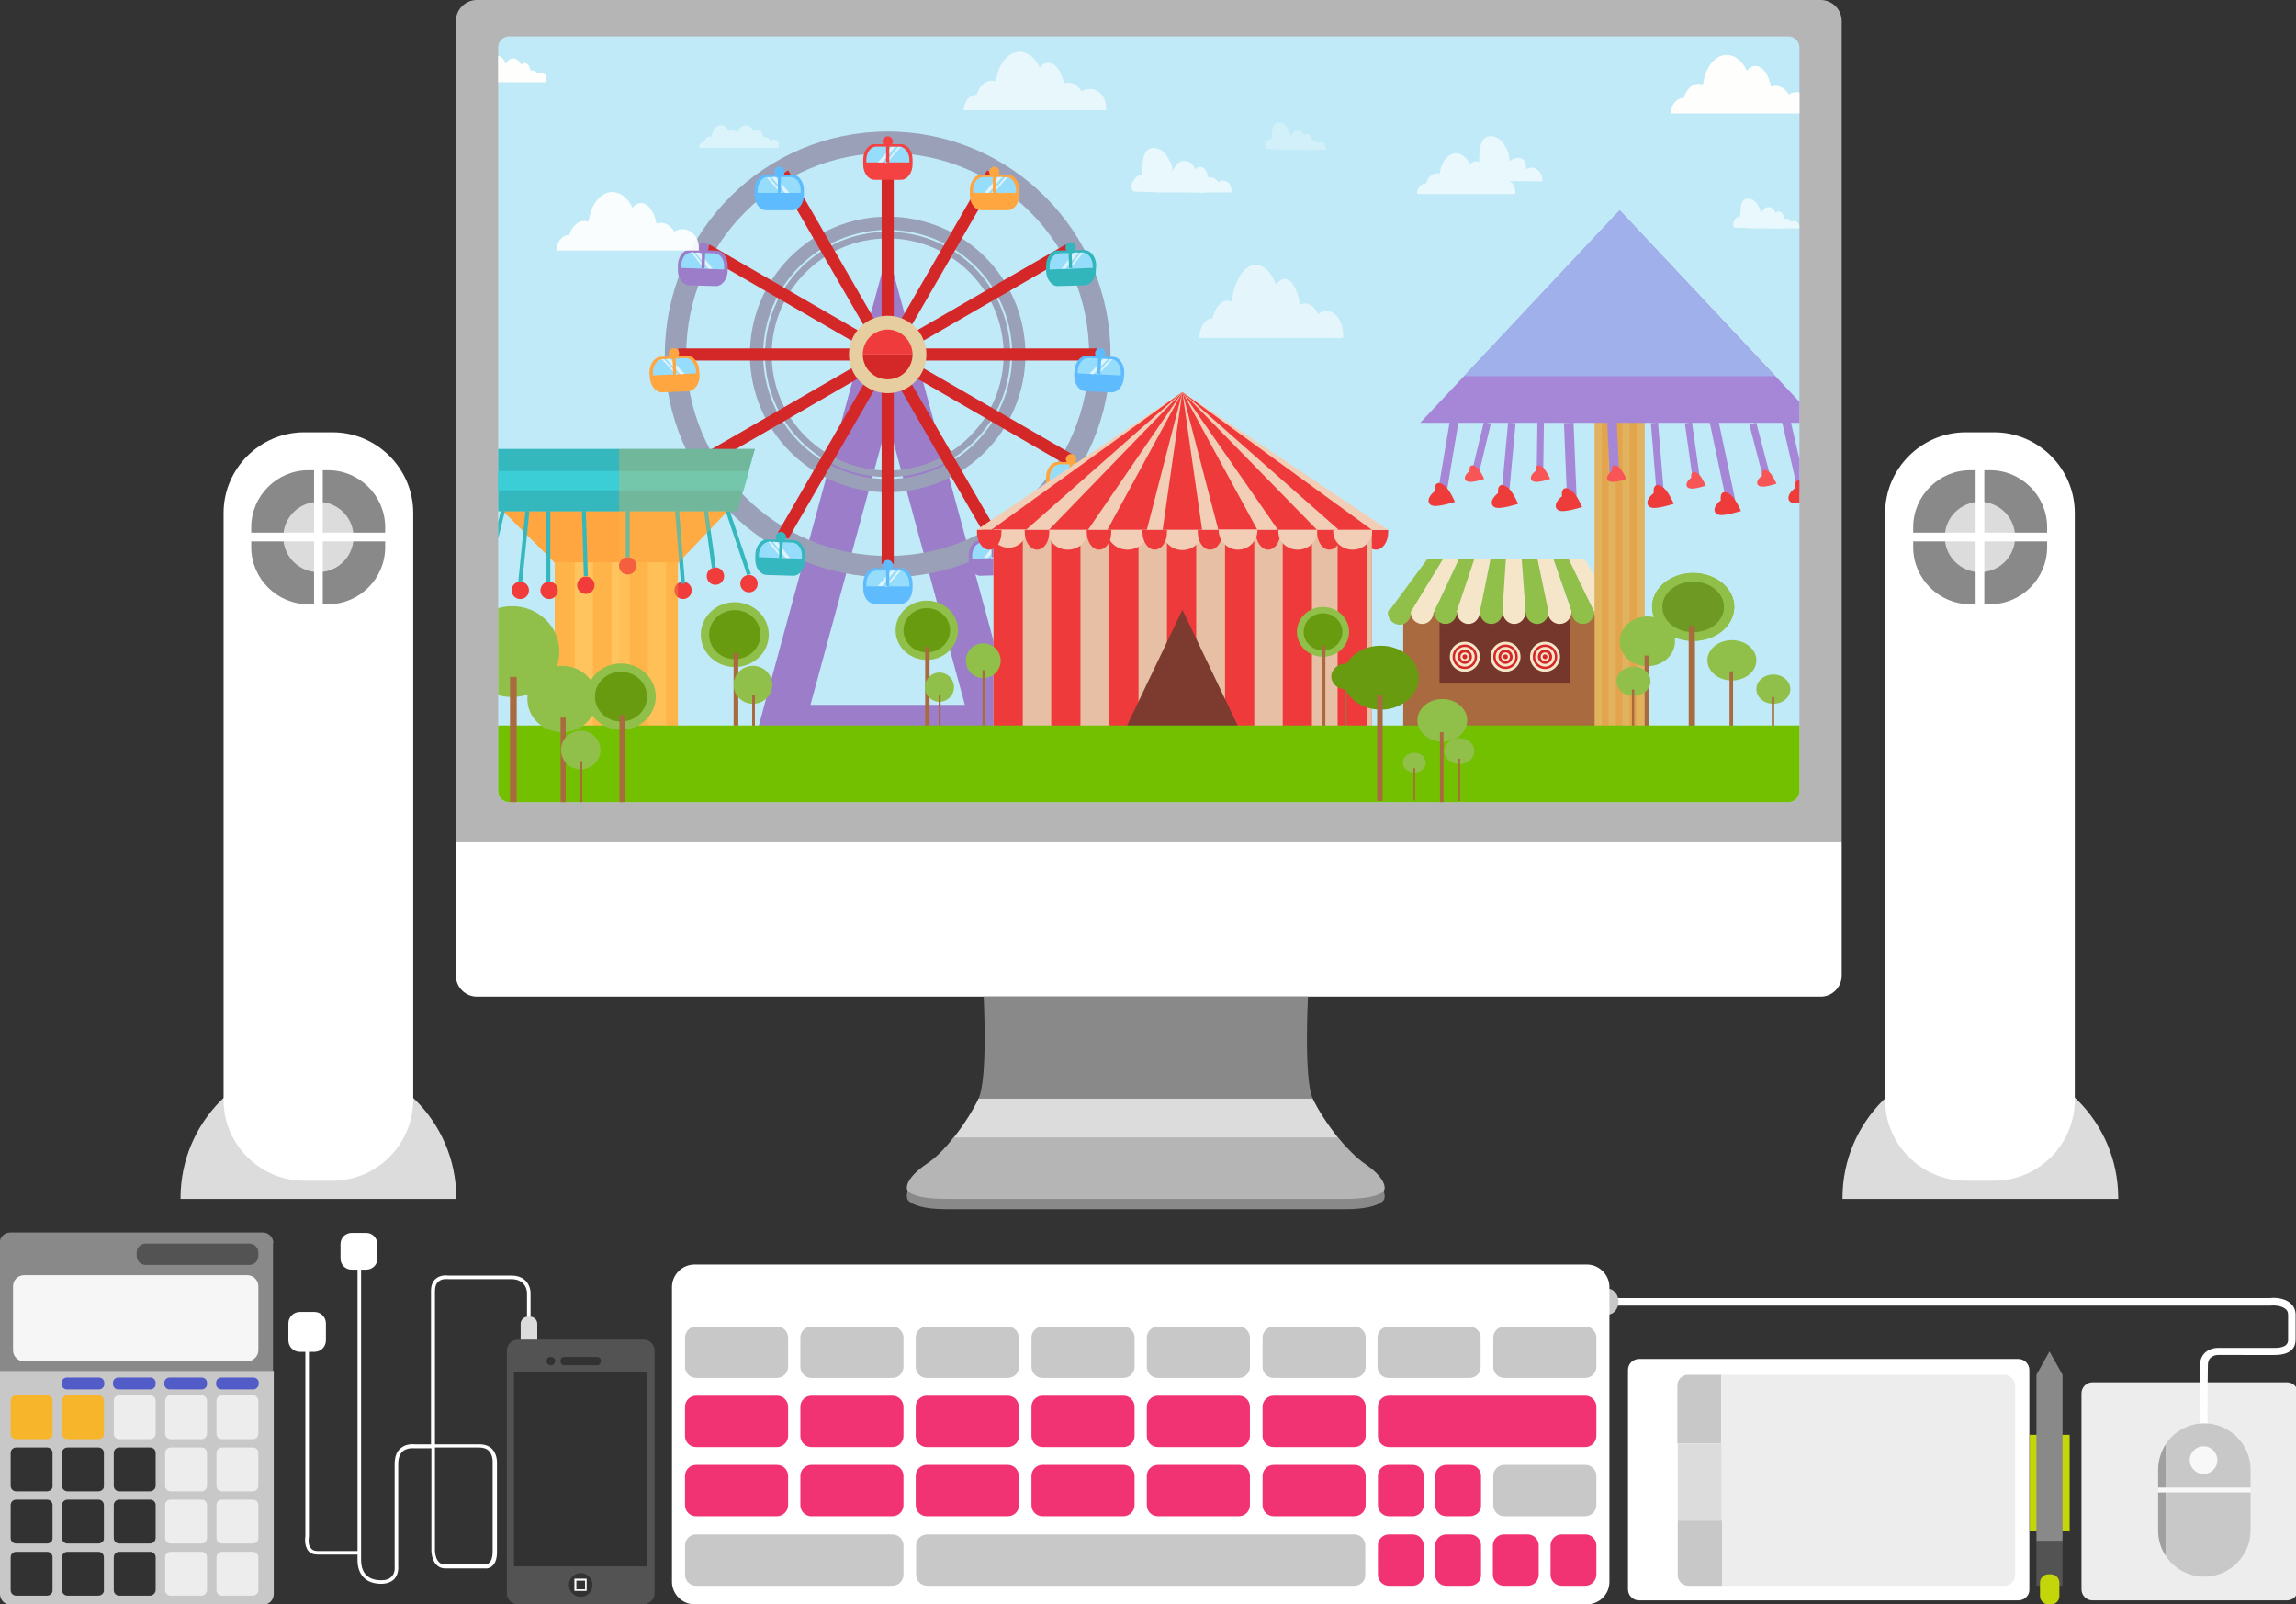 <?xml version="1.0" encoding="utf-8"?>
<!-- Generator: Adobe Illustrator 19.0.0, SVG Export Plug-In . SVG Version: 6.00 Build 0)  -->
<svg version="1.1" id="圖層_1" xmlns="http://www.w3.org/2000/svg" xmlns:xlink="http://www.w3.org/1999/xlink" x="0px" y="0px"
	 viewBox="94.6 6.7 581.2 406" enable-background="new 94.6 6.7 581.2 406" xml:space="preserve">
<rect x="94.6" y="6.7" width="581.2" height="406" fill="#333333" stroke="none"/>
<g>
	<path id="XMLID_129_" fill="#898989" d="M440.1,302.3c-2.2-1.8-4.6-4.6-6.8-7.8H336c-2.2,3.1-4.5,6-6.8,7.8c-5,4-5.6,7.1-4.7,8.2
		c0.9,1,3.7,2.2,9.5,2.2c4,0,29.5,0,44.8,0c6.8,0,11.7,0,11.7,0c15.3,0,40.8,0,44.8,0c5.8,0,8.6-1.2,9.5-2.2
		C445.6,309.5,445.1,306.3,440.1,302.3z"/>
	<g id="XMLID_70_">
		<g id="XMLID_71_">
			<path id="XMLID_74_" fill="#FFFFFF" d="M191.1,407.5c-3.8,0-6-2.2-6-6v-74.7h0.9v74.7c0,2.3,0.9,5.1,5.1,5.1c1.2,0,2.1-0.3,2.7-1
				c0.9-1,0.7-2.4,0.7-2.4l0-26c0-1.8,0.5-3.2,1.5-4c1.5-1.3,3.5-1,3.5-1l4.2,0v-38.8c0-1.4,0.4-2.4,1.2-3.1c1.3-1.1,3-0.8,3.1-0.8
				l16,0c4.9,0,4.9,4.3,4.9,4.3v8.6H228v-8.6c0-0.1-0.1-3.4-4-3.4H208c-0.1,0-1.5-0.2-2.4,0.6c-0.6,0.5-0.9,1.3-0.9,2.4v38.8l11.3,0
				c1.3,0,2.4,0.4,3.2,1.2c1.2,1.3,1.2,3.1,1.2,3.2v22.9c0,1.6-0.4,2.8-1.2,3.5c-0.9,0.8-1.9,0.6-1.9,0.6l-10,0
				c-2.8,0-3.5-3-3.5-4.5v-25.9h-4.3c-0.1,0-1.7-0.2-2.9,0.7c-0.8,0.7-1.2,1.8-1.2,3.3v26c0,0,0.2,1.8-1,3.1
				C193.7,407,192.6,407.5,191.1,407.5z M204.7,373.1V399c0,0.1,0,3.6,2.5,3.6h10c0.1,0,0.7,0.1,1.2-0.4c0.6-0.5,0.9-1.5,0.9-2.8
				v-23c0,0,0-1.5-0.9-2.5c-0.6-0.6-1.4-0.9-2.5-0.9H204.7z"/>
		</g>
		<g id="XMLID_72_">
			<path id="XMLID_73_" fill="#FFFFFF" d="M185.5,400.1H175c-1,0-1.9-0.3-2.4-1c-1.1-1.4-0.7-3.6-0.7-3.7l0-47.7h0.9v47.8
				c0,0.1-0.4,2,0.5,3c0.4,0.5,0.9,0.7,1.7,0.7h10.6V400.1z"/>
		</g>
		<path id="XMLID_67_" fill="#FFFFFF" d="M174.2,348.8h-3.7c-1.6,0-2.9-1.3-2.9-2.9v-4.3c0-1.6,1.3-2.9,2.9-2.9h3.7
			c1.6,0,2.9,1.3,2.9,2.9v4.3C177.1,347.5,175.8,348.8,174.2,348.8z"/>
		<path id="XMLID_68_" fill="#FFFFFF" d="M187.3,328h-3.7c-1.6,0-2.8-1.3-2.8-2.8v-3.7c0-1.6,1.3-2.8,2.8-2.8h3.7
			c1.6,0,2.8,1.3,2.8,2.8v3.7C190.2,326.7,188.9,328,187.3,328z"/>
		<path id="XMLID_69_" fill="#DCDCDC" d="M228.8,339.9h-0.6c-1,0-1.8,0.8-1.8,1.8v4.1c0,1,0.8,1.8,1.8,1.8h0.6c1,0,1.8-0.8,1.8-1.8
			v-4.1C230.6,340.7,229.8,339.9,228.8,339.9z"/>
	</g>
	<g id="XMLID_39_">
		<rect id="XMLID_38_" x="608.4" y="369.8" fill="#C3D609" width="10.1" height="24.3"/>
		<polygon id="XMLID_49_" fill="#898989" points="616.7,354.6 613.4,348.7 610.1,354.6 610.1,396.7 616.7,396.7 		"/>
		<rect id="XMLID_50_" x="610.1" y="396.7" fill="#535353" width="6.6" height="11.3"/>
		<path id="XMLID_40_" fill="#C3D609" d="M613.8,412.7h-0.7c-1.2,0-2.1-1-2.1-2.1v-3.4c0-1.2,1-2.1,2.1-2.1h0.7c1.2,0,2.1,1,2.1,2.1
			v3.4C615.9,411.8,615,412.7,613.8,412.7z"/>
	</g>
	<g id="XMLID_37_">
		<path id="XMLID_36_" fill="#FFFFFF" d="M605.5,411.7h-96c-1.6,0-2.8-1.3-2.8-2.8v-55.5c0-1.6,1.3-2.8,2.8-2.8h96
			c1.6,0,2.8,1.3,2.8,2.8v55.5C608.4,410.4,607.1,411.7,605.5,411.7z"/>
		<path id="XMLID_42_" fill="#EDEDED" d="M602,354.6h-71.6V408H602c1.5,0,2.7-1.2,2.7-2.7v-48.1C604.6,355.8,603.4,354.6,602,354.6z
			"/>
		<path id="XMLID_41_" fill="#C8C8C8" d="M530.4,354.6h-8.5c-1.5,0-2.7,1.2-2.7,2.7V372h11.1V354.6z"/>
		<rect id="XMLID_43_" x="519.3" y="372" fill="#DCDCDC" width="11.1" height="19.5"/>
		<path id="XMLID_45_" fill="#C8C8C8" d="M519.3,391.5v13.8c0,1.5,1.2,2.7,2.7,2.7h8.5v-16.5H519.3z"/>
	</g>
	<path id="XMLID_44_" fill="#EDEDED" d="M673.5,411.7h-49.2c-1.6,0-2.8-1.3-2.8-2.8v-49.6c0-1.6,1.3-2.8,2.8-2.8h49.2
		c1.6,0,2.8,1.3,2.8,2.8v49.6C676.3,410.4,675.1,411.7,673.5,411.7z"/>
	<g id="XMLID_66_">
		<path id="XMLID_48_" fill="#535353" d="M257.5,412.7h-31.8c-1.6,0-2.8-1.3-2.8-2.8v-61.4c0-1.6,1.3-2.8,2.8-2.8h31.8
			c1.6,0,2.8,1.3,2.8,2.8v61.4C260.3,411.4,259,412.7,257.5,412.7z"/>
		<rect id="XMLID_51_" x="224.7" y="354" fill="#323232" width="33.7" height="49.1"/>
		<g id="XMLID_55_">
			<circle id="XMLID_62_" fill="#323232" cx="241.6" cy="407.8" r="3"/>
		</g>
		<path id="XMLID_59_" fill="#323232" d="M245.8,352.2h-8.4c-0.5,0-0.9-0.4-0.9-0.9v-0.3c0-0.5,0.4-0.9,0.9-0.9h8.4
			c0.5,0,0.9,0.4,0.9,0.9v0.3C246.6,351.8,246.2,352.2,245.8,352.2z"/>
		<path id="XMLID_60_" fill="#323232" d="M234.2,352.2h-0.3c-0.5,0-0.9-0.4-0.9-0.9v-0.3c0-0.5,0.4-0.9,0.9-0.9h0.3
			c0.5,0,0.9,0.4,0.9,0.9v0.3C235,351.8,234.6,352.2,234.2,352.2z"/>
		<g id="XMLID_61_">
			<path id="XMLID_63_" fill="#FFFFFF" d="M243.1,409.3H240v-3.1h3.1V409.3z M240.5,408.9h2.2v-2.2h-2.2V408.9z"/>
		</g>
	</g>
	<g id="XMLID_87_">
		<path id="XMLID_83_" fill="#898989" d="M163.8,321.3c0-1.5-1.2-2.7-2.7-2.7H97.2c-1.5,0-2.7,1.2-2.7,2.7v32.3h69.2V321.3z"/>
		<path id="XMLID_84_" fill="#C8C8C8" d="M94.6,353.6v56.5c0,1.5,1.2,2.7,2.7,2.7h63.9c1.5,0,2.7-1.2,2.7-2.7v-56.5H94.6z"/>
		<path id="XMLID_78_" fill="#F6F6F6" d="M157.2,351.2h-56.5c-1.6,0-2.8-1.3-2.8-2.8v-16.2c0-1.6,1.3-2.8,2.8-2.8h56.5
			c1.6,0,2.8,1.3,2.8,2.8v16.2C160,349.9,158.7,351.2,157.2,351.2z"/>
		<path id="XMLID_79_" fill="#535353" d="M157.7,326.8h-26.2c-1.3,0-2.3-1-2.3-2.3v-0.8c0-1.3,1-2.3,2.3-2.3h26.2
			c1.3,0,2.3,1,2.3,2.3v0.8C160,325.8,159,326.8,157.7,326.8z"/>
		<path id="XMLID_80_" fill="#525CC9" d="M158.8,358.3h-8.2c-0.7,0-1.3-0.6-1.3-1.3v-0.4c0-0.7,0.6-1.3,1.3-1.3h8.2
			c0.7,0,1.3,0.6,1.3,1.3v0.4C160,357.7,159.4,358.3,158.8,358.3z"/>
		<path id="XMLID_82_" fill="#525CC9" d="M145.7,358.3h-8.2c-0.7,0-1.3-0.6-1.3-1.3v-0.4c0-0.7,0.6-1.3,1.3-1.3h8.2
			c0.7,0,1.3,0.6,1.3,1.3v0.4C147,357.7,146.4,358.3,145.7,358.3z"/>
		<path id="XMLID_85_" fill="#525CC9" d="M132.7,358.3h-8.2c-0.7,0-1.3-0.6-1.3-1.3v-0.4c0-0.7,0.6-1.3,1.3-1.3h8.2
			c0.7,0,1.3,0.6,1.3,1.3v0.4C134,357.7,133.4,358.3,132.7,358.3z"/>
		<path id="XMLID_86_" fill="#525CC9" d="M119.7,358.3h-8.2c-0.7,0-1.3-0.6-1.3-1.3v-0.4c0-0.7,0.6-1.3,1.3-1.3h8.2
			c0.7,0,1.3,0.6,1.3,1.3v0.4C121,357.7,120.4,358.3,119.7,358.3z"/>
		<path id="XMLID_81_" fill="#EDEDED" d="M158.6,370.9h-7.8c-0.8,0-1.4-0.6-1.4-1.4v-8.3c0-0.8,0.6-1.4,1.4-1.4h7.8
			c0.8,0,1.4,0.6,1.4,1.4v8.3C160,370.3,159.4,370.9,158.6,370.9z"/>
		<path id="XMLID_88_" fill="#EDEDED" d="M158.6,384.1h-7.8c-0.8,0-1.4-0.6-1.4-1.4v-8.3c0-0.8,0.6-1.4,1.4-1.4h7.8
			c0.8,0,1.4,0.6,1.4,1.4v8.3C160,383.5,159.4,384.1,158.6,384.1z"/>
		<path id="XMLID_89_" fill="#EDEDED" d="M158.6,397.3h-7.8c-0.8,0-1.4-0.6-1.4-1.4v-8.3c0-0.8,0.6-1.4,1.4-1.4h7.8
			c0.8,0,1.4,0.6,1.4,1.4v8.3C160,396.7,159.4,397.3,158.6,397.3z"/>
		<path id="XMLID_90_" fill="#EDEDED" d="M158.6,410.5h-7.8c-0.8,0-1.4-0.6-1.4-1.4v-8.3c0-0.8,0.6-1.4,1.4-1.4h7.8
			c0.8,0,1.4,0.6,1.4,1.4v8.3C160,409.8,159.4,410.5,158.6,410.5z"/>
		<path id="XMLID_94_" fill="#EDEDED" d="M145.6,370.9h-7.8c-0.8,0-1.4-0.6-1.4-1.4v-8.3c0-0.8,0.6-1.4,1.4-1.4h7.8
			c0.8,0,1.4,0.6,1.4,1.4v8.3C147,370.3,146.4,370.9,145.6,370.9z"/>
		<path id="XMLID_93_" fill="#EDEDED" d="M145.6,384.1h-7.8c-0.8,0-1.4-0.6-1.4-1.4v-8.3c0-0.8,0.6-1.4,1.4-1.4h7.8
			c0.8,0,1.4,0.6,1.4,1.4v8.3C147,383.5,146.4,384.1,145.6,384.1z"/>
		<path id="XMLID_92_" fill="#EDEDED" d="M145.6,397.3h-7.8c-0.8,0-1.4-0.6-1.4-1.4v-8.3c0-0.8,0.6-1.4,1.4-1.4h7.8
			c0.8,0,1.4,0.6,1.4,1.4v8.3C147,396.7,146.4,397.3,145.6,397.3z"/>
		<path id="XMLID_91_" fill="#EDEDED" d="M145.6,410.5h-7.8c-0.8,0-1.4-0.6-1.4-1.4v-8.3c0-0.8,0.6-1.4,1.4-1.4h7.8
			c0.8,0,1.4,0.6,1.4,1.4v8.3C147,409.8,146.4,410.5,145.6,410.5z"/>
		<path id="XMLID_98_" fill="#EDEDED" d="M132.6,370.9h-7.8c-0.8,0-1.4-0.6-1.4-1.4v-8.3c0-0.8,0.6-1.4,1.4-1.4h7.8
			c0.8,0,1.4,0.6,1.4,1.4v8.3C134,370.3,133.3,370.9,132.6,370.9z"/>
		<path id="XMLID_97_" fill="#323232" d="M132.6,384.1h-7.8c-0.8,0-1.4-0.6-1.4-1.4v-8.3c0-0.8,0.6-1.4,1.4-1.4h7.8
			c0.8,0,1.4,0.6,1.4,1.4v8.3C134,383.5,133.3,384.1,132.6,384.1z"/>
		<path id="XMLID_96_" fill="#323232" d="M132.6,397.3h-7.8c-0.8,0-1.4-0.6-1.4-1.4v-8.3c0-0.8,0.6-1.4,1.4-1.4h7.8
			c0.8,0,1.4,0.6,1.4,1.4v8.3C134,396.7,133.3,397.3,132.6,397.3z"/>
		<path id="XMLID_95_" fill="#323232" d="M132.6,410.5h-7.8c-0.8,0-1.4-0.6-1.4-1.4v-8.3c0-0.8,0.6-1.4,1.4-1.4h7.8
			c0.8,0,1.4,0.6,1.4,1.4v8.3C134,409.8,133.3,410.5,132.6,410.5z"/>
		<path id="XMLID_102_" fill="#F7B52B" d="M119.5,370.9h-7.8c-0.8,0-1.4-0.6-1.4-1.4v-8.3c0-0.8,0.6-1.4,1.4-1.4h7.8
			c0.8,0,1.4,0.6,1.4,1.4v8.3C121,370.3,120.3,370.9,119.5,370.9z"/>
		<path id="XMLID_101_" fill="#323232" d="M119.5,384.1h-7.8c-0.8,0-1.4-0.6-1.4-1.4v-8.3c0-0.8,0.6-1.4,1.4-1.4h7.8
			c0.8,0,1.4,0.6,1.4,1.4v8.3C121,383.5,120.3,384.1,119.5,384.1z"/>
		<path id="XMLID_100_" fill="#323232" d="M119.5,397.3h-7.8c-0.8,0-1.4-0.6-1.4-1.4v-8.3c0-0.8,0.6-1.4,1.4-1.4h7.8
			c0.8,0,1.4,0.6,1.4,1.4v8.3C121,396.7,120.3,397.3,119.5,397.3z"/>
		<path id="XMLID_99_" fill="#323232" d="M119.5,410.5h-7.8c-0.8,0-1.4-0.6-1.4-1.4v-8.3c0-0.8,0.6-1.4,1.4-1.4h7.8
			c0.8,0,1.4,0.6,1.4,1.4v8.3C121,409.8,120.3,410.5,119.5,410.5z"/>
		<path id="XMLID_106_" fill="#F7B52B" d="M106.5,370.9h-7.8c-0.8,0-1.4-0.6-1.4-1.4v-8.3c0-0.8,0.6-1.4,1.4-1.4h7.8
			c0.8,0,1.4,0.6,1.4,1.4v8.3C108,370.3,107.3,370.9,106.5,370.9z"/>
		<path id="XMLID_105_" fill="#323232" d="M106.5,384.1h-7.8c-0.8,0-1.4-0.6-1.4-1.4v-8.3c0-0.8,0.6-1.4,1.4-1.4h7.8
			c0.8,0,1.4,0.6,1.4,1.4v8.3C108,383.5,107.3,384.1,106.5,384.1z"/>
		<path id="XMLID_104_" fill="#323232" d="M106.5,397.3h-7.8c-0.8,0-1.4-0.6-1.4-1.4v-8.3c0-0.8,0.6-1.4,1.4-1.4h7.8
			c0.8,0,1.4,0.6,1.4,1.4v8.3C108,396.7,107.3,397.3,106.5,397.3z"/>
		<path id="XMLID_103_" fill="#323232" d="M106.5,410.5h-7.8c-0.8,0-1.4-0.6-1.4-1.4v-8.3c0-0.8,0.6-1.4,1.4-1.4h7.8
			c0.8,0,1.4,0.6,1.4,1.4v8.3C108,409.8,107.3,410.5,106.5,410.5z"/>
	</g>
	<g id="XMLID_108_">
		<g id="XMLID_109_">
			<path id="XMLID_110_" fill="#FFFFFF" d="M653.4,369.8l-1.9,0c0,0,0-13.3,0-17.6c0-3.2,2.6-4.4,4.4-4.4h14.4
				c3.5,0,3.5-1.5,3.5-2.1v-6.2c0-0.7-0.2-1.2-0.6-1.5c-1.1-1-3.3-1-4-0.9l-0.1,0H501.5v-1.9h167.6c0.6-0.1,3.6-0.3,5.4,1.4
				c0.8,0.7,1.2,1.7,1.2,2.9v6.2c0,1.8-0.9,3.9-5.4,3.9H656c-0.4,0-2.5,0.2-2.5,2.5C653.4,356.4,653.4,369.8,653.4,369.8z"/>
		</g>
		<g id="XMLID_47_">
			<path id="XMLID_54_" fill="#C8C8C8" d="M664.3,378.6c0-6.4-5.3-11.7-11.7-11.7c-4.1,0-7.7,2.1-9.8,5.3v11h21.5V378.6z"/>
			<path id="XMLID_56_" fill="#A0A0A0" d="M640.9,378.6v4.6h1.9v-11C641.6,374.1,640.9,376.3,640.9,378.6z"/>
			<rect id="XMLID_53_" x="642.8" y="383.2" fill="#F8F8F8" width="21.5" height="1.1"/>
			<rect id="XMLID_57_" x="640.9" y="383.2" fill="#F8F8F8" width="1.9" height="1.1"/>
			<path id="XMLID_52_" fill="#A0A0A0" d="M640.9,384.4v9.6c0,2.4,0.7,4.6,1.9,6.4v-16H640.9z"/>
			<path id="XMLID_58_" fill="#C8C8C8" d="M642.8,384.4v16c2.1,3.2,5.7,5.3,9.8,5.3c6.4,0,11.7-5.3,11.7-11.7v-9.6H642.8z"/>
			<circle id="XMLID_46_" fill="#F8F8F8" cx="652.4" cy="376.2" r="3.5"/>
		</g>
		<ellipse id="XMLID_107_" fill="#C8C8C8" cx="501.5" cy="336.1" rx="2.8" ry="3.3"/>
		<g id="XMLID_77_">
			<path id="XMLID_1_" fill="#FFFFFF" d="M496.3,412.7H270.4c-3.1,0-5.7-2.6-5.7-5.7v-74.6c0-3.1,2.6-5.7,5.7-5.7h225.9
				c3.1,0,5.7,2.6,5.7,5.7V407C502,410.2,499.4,412.7,496.3,412.7z"/>
			<g id="XMLID_6_">
				<path id="XMLID_5_" fill="#C8C8C8" d="M291.3,355.4h-20.5c-1.6,0-2.8-1.3-2.8-2.8v-7.4c0-1.6,1.3-2.8,2.8-2.8h20.5
					c1.6,0,2.8,1.3,2.8,2.8v7.4C294.1,354.1,292.8,355.4,291.3,355.4z"/>
				<path id="XMLID_7_" fill="#C8C8C8" d="M320.5,355.4h-20.5c-1.6,0-2.8-1.3-2.8-2.8v-7.4c0-1.6,1.3-2.8,2.8-2.8h20.5
					c1.6,0,2.8,1.3,2.8,2.8v7.4C323.3,354.1,322.1,355.4,320.5,355.4z"/>
				<path id="XMLID_8_" fill="#C8C8C8" d="M349.7,355.4h-20.5c-1.6,0-2.8-1.3-2.8-2.8v-7.4c0-1.6,1.3-2.8,2.8-2.8h20.5
					c1.6,0,2.8,1.3,2.8,2.8v7.4C352.6,354.1,351.3,355.4,349.7,355.4z"/>
				<path id="XMLID_9_" fill="#C8C8C8" d="M379,355.4h-20.5c-1.6,0-2.8-1.3-2.8-2.8v-7.4c0-1.6,1.3-2.8,2.8-2.8H379
					c1.6,0,2.8,1.3,2.8,2.8v7.4C381.8,354.1,380.5,355.4,379,355.4z"/>
				<path id="XMLID_10_" fill="#C8C8C8" d="M408.2,355.4h-20.5c-1.6,0-2.8-1.3-2.8-2.8v-7.4c0-1.6,1.3-2.8,2.8-2.8h20.5
					c1.6,0,2.8,1.3,2.8,2.8v7.4C411,354.1,409.8,355.4,408.2,355.4z"/>
				<path id="XMLID_11_" fill="#C8C8C8" d="M437.4,355.4H417c-1.6,0-2.8-1.3-2.8-2.8v-7.4c0-1.6,1.3-2.8,2.8-2.8h20.5
					c1.6,0,2.8,1.3,2.8,2.8v7.4C440.3,354.1,439,355.4,437.4,355.4z"/>
				<path id="XMLID_19_" fill="#F23373" d="M291.3,372.9h-20.5c-1.6,0-2.8-1.3-2.8-2.8v-7.4c0-1.6,1.3-2.8,2.8-2.8h20.5
					c1.6,0,2.8,1.3,2.8,2.8v7.4C294.1,371.6,292.8,372.9,291.3,372.9z"/>
				<path id="XMLID_18_" fill="#F23373" d="M320.5,372.9h-20.5c-1.6,0-2.8-1.3-2.8-2.8v-7.4c0-1.6,1.3-2.8,2.8-2.8h20.5
					c1.6,0,2.8,1.3,2.8,2.8v7.4C323.3,371.6,322.1,372.9,320.5,372.9z"/>
				<path id="XMLID_17_" fill="#F23373" d="M349.7,372.9h-20.5c-1.6,0-2.8-1.3-2.8-2.8v-7.4c0-1.6,1.3-2.8,2.8-2.8h20.5
					c1.6,0,2.8,1.3,2.8,2.8v7.4C352.6,371.6,351.3,372.9,349.7,372.9z"/>
				<path id="XMLID_16_" fill="#F23373" d="M379,372.9h-20.5c-1.6,0-2.8-1.3-2.8-2.8v-7.4c0-1.6,1.3-2.8,2.8-2.8H379
					c1.6,0,2.8,1.3,2.8,2.8v7.4C381.8,371.6,380.5,372.9,379,372.9z"/>
				<path id="XMLID_15_" fill="#F23373" d="M408.2,372.9h-20.5c-1.6,0-2.8-1.3-2.8-2.8v-7.4c0-1.6,1.3-2.8,2.8-2.8h20.5
					c1.6,0,2.8,1.3,2.8,2.8v7.4C411,371.6,409.8,372.9,408.2,372.9z"/>
				<path id="XMLID_14_" fill="#F23373" d="M437.4,372.9H417c-1.6,0-2.8-1.3-2.8-2.8v-7.4c0-1.6,1.3-2.8,2.8-2.8h20.5
					c1.6,0,2.8,1.3,2.8,2.8v7.4C440.3,371.6,439,372.9,437.4,372.9z"/>
				<path id="XMLID_27_" fill="#F23373" d="M495.9,372.9h-49.7c-1.6,0-2.8-1.3-2.8-2.8v-7.4c0-1.6,1.3-2.8,2.8-2.8h49.7
					c1.6,0,2.8,1.3,2.8,2.8v7.4C498.7,371.6,497.4,372.9,495.9,372.9z"/>
				<path id="XMLID_25_" fill="#F23373" d="M291.3,390.4h-20.5c-1.6,0-2.8-1.3-2.8-2.8v-7.4c0-1.6,1.3-2.8,2.8-2.8h20.5
					c1.6,0,2.8,1.3,2.8,2.8v7.4C294.1,389.1,292.8,390.4,291.3,390.4z"/>
				<path id="XMLID_24_" fill="#F23373" d="M320.5,390.4h-20.5c-1.6,0-2.8-1.3-2.8-2.8v-7.4c0-1.6,1.3-2.8,2.8-2.8h20.5
					c1.6,0,2.8,1.3,2.8,2.8v7.4C323.3,389.1,322.1,390.4,320.5,390.4z"/>
				<path id="XMLID_23_" fill="#F23373" d="M349.7,390.4h-20.5c-1.6,0-2.8-1.3-2.8-2.8v-7.4c0-1.6,1.3-2.8,2.8-2.8h20.5
					c1.6,0,2.8,1.3,2.8,2.8v7.4C352.6,389.1,351.3,390.4,349.7,390.4z"/>
				<path id="XMLID_22_" fill="#F23373" d="M379,390.4h-20.5c-1.6,0-2.8-1.3-2.8-2.8v-7.4c0-1.6,1.3-2.8,2.8-2.8H379
					c1.6,0,2.8,1.3,2.8,2.8v7.4C381.8,389.1,380.5,390.4,379,390.4z"/>
				<path id="XMLID_21_" fill="#F23373" d="M408.2,390.4h-20.5c-1.6,0-2.8-1.3-2.8-2.8v-7.4c0-1.6,1.3-2.8,2.8-2.8h20.5
					c1.6,0,2.8,1.3,2.8,2.8v7.4C411,389.1,409.8,390.4,408.2,390.4z"/>
				<path id="XMLID_20_" fill="#F23373" d="M437.4,390.4H417c-1.6,0-2.8-1.3-2.8-2.8v-7.4c0-1.6,1.3-2.8,2.8-2.8h20.5
					c1.6,0,2.8,1.3,2.8,2.8v7.4C440.3,389.1,439,390.4,437.4,390.4z"/>
				<path id="XMLID_28_" fill="#F23373" d="M452.2,390.4h-6c-1.6,0-2.8-1.3-2.8-2.8v-7.4c0-1.6,1.3-2.8,2.8-2.8h6
					c1.6,0,2.8,1.3,2.8,2.8v7.4C455,389.1,453.7,390.4,452.2,390.4z"/>
				<path id="XMLID_29_" fill="#F23373" d="M466.7,390.4h-6c-1.6,0-2.8-1.3-2.8-2.8v-7.4c0-1.6,1.3-2.8,2.8-2.8h6
					c1.6,0,2.8,1.3,2.8,2.8v7.4C469.6,389.1,468.3,390.4,466.7,390.4z"/>
				<path id="XMLID_35_" fill="#C8C8C8" d="M495.9,390.4h-20.5c-1.6,0-2.8-1.3-2.8-2.8v-7.4c0-1.6,1.3-2.8,2.8-2.8h20.5
					c1.6,0,2.8,1.3,2.8,2.8v7.4C498.7,389.1,497.4,390.4,495.9,390.4z"/>
				<path id="XMLID_32_" fill="#F23373" d="M452.2,408h-6c-1.6,0-2.8-1.3-2.8-2.8v-7.4c0-1.6,1.3-2.8,2.8-2.8h6
					c1.6,0,2.8,1.3,2.8,2.8v7.4C455,406.7,453.7,408,452.2,408z"/>
				<path id="XMLID_30_" fill="#F23373" d="M466.7,408h-6c-1.6,0-2.8-1.3-2.8-2.8v-7.4c0-1.6,1.3-2.8,2.8-2.8h6
					c1.6,0,2.8,1.3,2.8,2.8v7.4C469.6,406.7,468.3,408,466.7,408z"/>
				<path id="XMLID_33_" fill="#F23373" d="M481.3,408h-6c-1.6,0-2.8-1.3-2.8-2.8v-7.4c0-1.6,1.3-2.8,2.8-2.8h6
					c1.6,0,2.8,1.3,2.8,2.8v7.4C484.1,406.7,482.9,408,481.3,408z"/>
				<path id="XMLID_34_" fill="#F23373" d="M495.9,408h-6c-1.6,0-2.8-1.3-2.8-2.8v-7.4c0-1.6,1.3-2.8,2.8-2.8h6
					c1.6,0,2.8,1.3,2.8,2.8v7.4C498.7,406.7,497.4,408,495.9,408z"/>
				<path id="XMLID_31_" fill="#C8C8C8" d="M320.5,408h-49.7c-1.6,0-2.8-1.3-2.8-2.8v-7.4c0-1.6,1.3-2.8,2.8-2.8h49.7
					c1.6,0,2.8,1.3,2.8,2.8v7.4C323.3,406.7,322.1,408,320.5,408z"/>
				<path id="XMLID_26_" fill="#C8C8C8" d="M437.4,408H329.3c-1.6,0-2.8-1.3-2.8-2.8v-7.4c0-1.6,1.3-2.8,2.8-2.8h108.1
					c1.6,0,2.8,1.3,2.8,2.8v7.4C440.3,406.7,439,408,437.4,408z"/>
				<path id="XMLID_12_" fill="#C8C8C8" d="M466.6,355.4h-20.5c-1.6,0-2.8-1.3-2.8-2.8v-7.4c0-1.6,1.3-2.8,2.8-2.8h20.5
					c1.6,0,2.8,1.3,2.8,2.8v7.4C469.5,354.1,468.2,355.4,466.6,355.4z"/>
				<path id="XMLID_13_" fill="#C8C8C8" d="M495.9,355.4h-20.5c-1.6,0-2.8-1.3-2.8-2.8v-7.4c0-1.6,1.3-2.8,2.8-2.8h20.5
					c1.6,0,2.8,1.3,2.8,2.8v7.4C498.7,354.1,497.4,355.4,495.9,355.4z"/>
			</g>
		</g>
	</g>
	<g id="XMLID_117_">
		<path id="XMLID_122_" fill="#DCDCDC" d="M210.1,309.9c0-19.3-15.6-34.9-34.9-34.9c-19.3,0-34.9,15.6-34.9,34.9c0,0.1,0,0.1,0,0.2
			h69.9C210.1,310.1,210.1,310,210.1,309.9z"/>
		<path id="XMLID_111_" fill="#FFFFFF" d="M178.8,305.5h-7.2c-11.2,0-20.4-9.2-20.4-20.4V136.5c0-11.2,9.2-20.4,20.4-20.4h7.2
			c11.2,0,20.4,9.2,20.4,20.4v148.6C199.1,296.3,190,305.5,178.8,305.5z"/>
		<g id="XMLID_115_">
			<path id="XMLID_112_" fill="#898989" d="M177.7,159.6h-5.1c-7.9,0-14.4-6.5-14.4-14.4v-5.1c0-7.9,6.5-14.4,14.4-14.4h5.1
				c7.9,0,14.4,6.5,14.4,14.4v5.1C192.1,153.1,185.6,159.6,177.7,159.6z"/>
			<circle id="XMLID_113_" fill="#DCDCDC" cx="175.2" cy="142.6" r="8.9"/>
			<rect id="XMLID_114_" x="154.5" y="141.5" fill="#FFFFFF" width="41.4" height="2.2"/>
			<rect id="XMLID_116_" x="174.1" y="121.9" fill="#FFFFFF" width="2.2" height="41.4"/>
		</g>
	</g>
	<g id="XMLID_119_">
		<path id="XMLID_127_" fill="#DCDCDC" d="M630.8,309.9c0-19.3-15.6-34.9-34.9-34.9c-19.3,0-34.9,15.6-34.9,34.9c0,0.1,0,0.1,0,0.2
			h69.9C630.8,310.1,630.8,310,630.8,309.9z"/>
		<path id="XMLID_126_" fill="#FFFFFF" d="M599.4,305.5h-7.2c-11.2,0-20.4-9.2-20.4-20.4V136.5c0-11.2,9.2-20.4,20.4-20.4h7.2
			c11.2,0,20.4,9.2,20.4,20.4v148.6C619.8,296.3,610.6,305.5,599.4,305.5z"/>
		<g id="XMLID_120_">
			<path id="XMLID_125_" fill="#898989" d="M598.4,159.6h-5.1c-7.9,0-14.4-6.5-14.4-14.4v-5.1c0-7.9,6.5-14.4,14.4-14.4h5.1
				c7.9,0,14.4,6.5,14.4,14.4v5.1C612.8,153.1,606.3,159.6,598.4,159.6z"/>
			<circle id="XMLID_124_" fill="#DCDCDC" cx="595.8" cy="142.6" r="8.9"/>
			<rect id="XMLID_123_" x="575.1" y="141.5" fill="#FFFFFF" width="41.4" height="2.2"/>
			<rect id="XMLID_121_" x="594.7" y="121.9" fill="#FFFFFF" width="2.2" height="41.4"/>
		</g>
	</g>
	<path id="XMLID_132_" fill="#FFFFFF" d="M210,219.5v34.1c0,2.9,2.4,5.3,5.3,5.3h340.2c2.9,0,5.3-2.4,5.3-5.3v-34.1H210z"/>
	<path id="XMLID_133_" fill="#B5B5B5" d="M560.8,12c0-2.9-2.4-5.3-5.3-5.3H215.3c-2.9,0-5.3,2.4-5.3,5.3v207.5h350.8V12z"/>
	<path id="XMLID_135_" fill="#898989" d="M425.7,258.9h-35.2h-11.7h-35.2c0,0,1.1,20.8-1.3,25.8h84.6
		C424.6,279.7,425.7,258.9,425.7,258.9z"/>
	<path id="XMLID_134_" fill="#B5B5B5" d="M440.1,301.2c-2.2-1.5-4.6-4-6.8-6.6H336c-2.2,2.7-4.5,5.1-6.8,6.6c-5,3.4-5.6,6.1-4.7,7
		c0.9,0.9,3.7,1.9,9.5,1.9c4,0,29.5,0,44.8,0c6.8,0,11.7,0,11.7,0c15.3,0,40.8,0,44.8,0c5.8,0,8.6-1,9.5-1.9
		C445.6,307.3,445.1,304.6,440.1,301.2z"/>
	<path id="XMLID_137_" fill="#DCDCDC" d="M426.9,284.7h-84.6c-1.3,2.8-3.6,6.5-6.3,9.9h97.3C430.6,291.2,428.2,287.5,426.9,284.7z"
		/>
	<g>
		<defs>
			<path id="XMLID_118_" d="M547.3,209.7H223.5c-1.6,0-2.8-1.3-2.8-2.8V18.7c0-1.6,1.3-2.8,2.8-2.8h323.8c1.6,0,2.8,1.3,2.8,2.8
				v188.2C550.1,208.4,548.9,209.7,547.3,209.7z"/>
		</defs>
		<clipPath id="XMLID_3_">
			<use xlink:href="#XMLID_118_"  overflow="visible"/>
		</clipPath>
		<g clip-path="url(#XMLID_3_)">
			<g>
				<rect x="186.1" y="11.8" fill="#C0EAF8" width="383.3" height="215.6"/>
			</g>
			<g id="Ferris_Wheel">
				<polygon fill="none" stroke="#9C7DC9" stroke-width="11.247" stroke-miterlimit="10" points="292.4,190.7 319.3,91.8 
					346.2,190.7 				"/>
				<circle fill="none" stroke="#99A0B7" stroke-width="5.415" stroke-miterlimit="10" cx="319.3" cy="96.4" r="53.7"/>
				<circle fill="none" stroke="#99A0B7" stroke-width="3.347" stroke-miterlimit="10" cx="319.3" cy="96.4" r="33.2"/>
				<circle fill="none" stroke="#99A0B7" stroke-width="1.673" stroke-miterlimit="10" cx="319.3" cy="96.4" r="30.2"/>
				<line fill="none" stroke="#D42728" stroke-width="3.067" stroke-miterlimit="10" x1="319.3" y1="43.5" x2="319.3" y2="149.4"/>
				<line fill="none" stroke="#D42728" stroke-width="3.067" stroke-miterlimit="10" x1="292.8" y1="50.6" x2="345.8" y2="142.3"/>
				<line fill="none" stroke="#D42728" stroke-width="3.067" stroke-miterlimit="10" x1="273.4" y1="69.9" x2="365.1" y2="122.9"/>
				<line fill="none" stroke="#D42728" stroke-width="3.067" stroke-miterlimit="10" x1="266.3" y1="96.4" x2="372.2" y2="96.4"/>
				<line fill="none" stroke="#D42728" stroke-width="3.067" stroke-miterlimit="10" x1="273.4" y1="122.9" x2="365.1" y2="69.9"/>
				<line fill="none" stroke="#D42728" stroke-width="3.067" stroke-miterlimit="10" x1="292.8" y1="142.3" x2="345.8" y2="50.6"/>
				<g>
					<circle fill="#F44242" cx="319.3" cy="42.5" r="1.3"/>
					<path fill="#F44242" d="M325.6,48.3c0,2.1-1.3,3.9-2.9,3.9h-6.7c-1.6,0-2.9-1.7-2.9-3.9v-1.2c0-2.1,1.3-3.9,2.9-3.9h6.7
						c1.6,0,2.9,1.7,2.9,3.9V48.3z"/>
					<path fill="#96DDFB" d="M324.8,47.2v0.6h-10.9v-0.6c0-1.9,1.1-3.4,2.5-3.4h5.9c0.1,0,0.2,0,0.3,0
						C323.8,44.1,324.8,45.5,324.8,47.2z"/>
					<polygon fill="#DFF3FC" points="321.2,43.9 317.9,47.8 316.8,47.8 320.2,43.9 					"/>
					<path fill="#DFF3FC" d="M319.2,47.8l3.4-3.9c-0.1,0,0.1,0,0,0h-0.6l-3.4,4H319.2z"/>
					<rect x="318.9" y="43.5" fill="#F44242" width="0.8" height="4.3"/>
				</g>
				<g>
					<circle fill="#5EBBFE" cx="319.3" cy="149.7" r="1.3"/>
					<path fill="#5EBBFE" d="M325.6,155.6c0,2.1-1.3,3.9-2.9,3.9h-6.7c-1.6,0-2.9-1.7-2.9-3.9v-1.2c0-2.1,1.3-3.9,2.9-3.9h6.7
						c1.6,0,2.9,1.7,2.9,3.9V155.6z"/>
					<path fill="#96DDFB" d="M324.8,154.5v0.6h-10.9v-0.6c0-1.9,1.1-3.4,2.5-3.4h5.9c0.1,0,0.2,0,0.3,0
						C323.8,151.3,324.8,152.7,324.8,154.5z"/>
					<polygon fill="#DFF3FC" points="321.2,151.1 317.9,155 316.8,155 320.2,151.1 					"/>
					<path fill="#DFF3FC" d="M319.2,155l3.4-3.9c-0.1,0,0.1,0,0,0h-0.6l-3.4,4H319.2z"/>
					<rect x="318.9" y="150.7" fill="#5EBBFE" width="0.8" height="4.3"/>
				</g>
				<g>
					<circle fill="#9C7DC9" cx="345.9" cy="142.6" r="1.3"/>
					<path fill="#9C7DC9" d="M352.4,148.2c0.1,2.1-1.2,3.9-2.8,4l-6.7,0.2c-1.6,0.1-3-1.6-3.1-3.8l0-1.2c-0.1-2.1,1.2-3.9,2.8-4
						l6.7-0.2c1.6-0.1,3,1.6,3.1,3.8L352.4,148.2z"/>
					<path fill="#96DDFB" d="M351.6,147.1l0,0.6l-10.9,0.4l0-0.6c-0.1-1.9,1-3.4,2.4-3.5l5.8-0.2c0.1,0,0.2,0,0.3,0
						C350.5,144,351.5,145.4,351.6,147.1z"/>
					<polygon fill="#DFF3FC" points="348,143.8 344.7,147.9 343.6,147.9 346.9,143.9 					"/>
					<path fill="#DFF3FC" d="M346,147.9l3.2-4c-0.1,0,0.1,0,0,0l-0.6,0l-3.2,4.1L346,147.9z"/>
					
						<rect x="345.7" y="143.5" transform="matrix(0.999 -3.496223e-02 3.496223e-02 0.999 -4.882 12.188)" fill="#9C7DC9" width="0.8" height="4.3"/>
				</g>
				<g>
					<circle fill="#FFA640" cx="365.7" cy="122.9" r="1.3"/>
					<path fill="#FFA640" d="M372,128.8c0,2.1-1.3,3.9-3,3.9l-6.7-0.1c-1.6,0-2.9-1.8-2.9-3.9l0-1.2c0-2.1,1.3-3.9,3-3.9l6.7,0.1
						c1.6,0,2.9,1.8,2.9,3.9L372,128.8z"/>
					<path fill="#96DDFB" d="M371.2,127.7l0,0.6l-10.9-0.1l0-0.6c0-1.9,1.2-3.4,2.6-3.4l5.9,0c0.1,0,0.2,0,0.3,0
						C370.2,124.5,371.2,126,371.2,127.7z"/>
					<polygon fill="#DFF3FC" points="367.7,124.3 364.3,128.2 363.2,128.2 366.6,124.3 					"/>
					<path fill="#DFF3FC" d="M365.6,128.2l3.4-3.9c-0.1,0,0.1,0,0,0l-0.6,0l-3.4,3.9L365.6,128.2z"/>
					
						<rect x="365.3" y="123.9" transform="matrix(1 7.538096e-03 -7.538096e-03 1 0.961 -2.753)" fill="#FFA640" width="0.8" height="4.3"/>
				</g>
				<g>
					<circle fill="#5EBBFE" cx="373.1" cy="96.1" r="1.3"/>
					<path fill="#5EBBFE" d="M379.1,102.2c-0.1,2.1-1.5,3.8-3.1,3.8l-6.7-0.3c-1.6-0.1-2.8-1.9-2.8-4l0.1-1.2
						c0.1-2.1,1.5-3.8,3.1-3.8l6.7,0.3c1.6,0.1,2.8,1.9,2.8,4L379.1,102.2z"/>
					<path fill="#96DDFB" d="M378.3,101.1l0,0.6l-10.9-0.5l0-0.6c0.1-1.9,1.3-3.3,2.7-3.3l5.8,0.3c0.1,0,0.2,0,0.3,0
						C377.5,97.9,378.4,99.4,378.3,101.1z"/>
					<polygon fill="#DFF3FC" points="375,97.6 371.4,101.4 370.4,101.3 373.9,97.5 					"/>
					<path fill="#DFF3FC" d="M372.7,101.4l3.5-3.8c-0.1,0,0.1,0,0,0l-0.6,0l-3.5,3.8L372.7,101.4z"/>
					
						<rect x="372.5" y="97.1" transform="matrix(0.999 4.254850e-02 -4.254850e-02 0.999 4.561 -15.778)" fill="#5EBBFE" width="0.8" height="4.3"/>
				</g>
				<g>
					<circle fill="#32B6BB" cx="365.6" cy="69.3" r="1.3"/>
					<path fill="#32B6BB" d="M372,74.9c0.1,2.1-1.2,3.9-2.8,4l-6.7,0.2c-1.6,0.1-3-1.6-3.1-3.8l0-1.2c-0.1-2.1,1.2-3.9,2.8-4L369,70
						c1.6-0.1,3,1.6,3.1,3.8L372,74.9z"/>
					<path fill="#96DDFB" d="M371.2,73.9l0,0.6l-10.9,0.4l0-0.6c-0.1-1.9,1-3.4,2.4-3.5l5.8-0.2c0.1,0,0.2,0,0.3,0
						C370.1,70.7,371.1,72.1,371.2,73.9z"/>
					<polygon fill="#DFF3FC" points="367.6,70.6 364.3,74.7 363.3,74.7 366.5,70.6 					"/>
					<path fill="#DFF3FC" d="M365.6,74.6l3.2-4c-0.1,0,0.1,0,0,0l-0.6,0l-3.2,4.1L365.6,74.6z"/>
					
						<rect x="365.3" y="70.3" transform="matrix(0.999 -3.317803e-02 3.317803e-02 0.999 -2.203 12.172)" fill="#32B6BB" width="0.8" height="4.3"/>
				</g>
				<g>
					<circle fill="#FFA640" cx="346.3" cy="50.2" r="1.3"/>
					<path fill="#FFA640" d="M352.6,56c0,2.1-1.3,3.9-2.9,3.9l-6.7,0c-1.6,0-2.9-1.7-2.9-3.9l0-1.2c0-2.1,1.3-3.9,2.9-3.9l6.7,0
						c1.6,0,2.9,1.7,2.9,3.9L352.6,56z"/>
					<path fill="#96DDFB" d="M351.8,54.9l0,0.6l-10.9,0l0-0.6c0-1.9,1.1-3.4,2.6-3.4l5.9,0c0.1,0,0.2,0,0.3,0
						C350.8,51.8,351.8,53.2,351.8,54.9z"/>
					<polygon fill="#DFF3FC" points="348.3,51.5 344.9,55.5 343.8,55.5 347.2,51.5 					"/>
					<path fill="#DFF3FC" d="M346.2,55.5l3.4-3.9c-0.1,0,0.1,0,0,0l-0.6,0l-3.4,3.9L346.2,55.5z"/>
					<rect x="345.9" y="51.2" fill="#FFA640" width="0.8" height="4.3"/>
				</g>
				<g>
					<circle fill="#34B7BF" cx="292.3" cy="142.6" r="1.3"/>
					<path fill="#34B7BF" d="M285.8,148.2c-0.1,2.1,1.2,3.9,2.8,4l6.7,0.2c1.6,0.1,3-1.6,3.1-3.8l0-1.2c0.1-2.1-1.2-3.9-2.8-4
						l-6.7-0.2c-1.6-0.1-3,1.6-3.1,3.8L285.8,148.2z"/>
					<path fill="#96DDFB" d="M286.7,147.1l0,0.6l10.9,0.4l0-0.6c0.1-1.9-1-3.4-2.4-3.5l-5.8-0.2c-0.1,0-0.2,0-0.3,0
						C287.8,144,286.7,145.4,286.7,147.1z"/>
					<polygon fill="#DFF3FC" points="290.3,143.8 293.5,147.9 294.6,147.9 291.4,143.9 					"/>
					<path fill="#DFF3FC" d="M292.9,147.9l-3.2-4.1l-0.6,0c-0.1,0,0.1,0,0,0l3.2,4L292.9,147.9z"/>
					
						<rect x="291.8" y="143.5" transform="matrix(-0.999 -3.495684e-02 3.495684e-02 -0.999 579.09 301.491)" fill="#34B7BF" width="0.8" height="4.3"/>
				</g>
				<g>
					<circle fill="#F44242" cx="272.5" cy="122.9" r="1.3"/>
					<path fill="#F44242" d="M266.3,128.8c0,2.1,1.3,3.9,3,3.9l6.7-0.1c1.6,0,2.9-1.8,2.9-3.9l0-1.2c0-2.1-1.3-3.9-3-3.9l-6.7,0.1
						c-1.6,0-2.9,1.8-2.9,3.9L266.3,128.8z"/>
					<path fill="#96DDFB" d="M267.1,127.7l0,0.6l10.9-0.1l0-0.6c0-1.9-1.2-3.4-2.6-3.4l-5.9,0c-0.1,0-0.2,0-0.3,0
						C268,124.5,267,126,267.1,127.7z"/>
					<polygon fill="#DFF3FC" points="270.5,124.3 273.9,128.2 275,128.2 271.6,124.3 					"/>
					<path fill="#DFF3FC" d="M273.3,128.2l-3.4-3.9l-0.6,0c-0.1,0,0.1,0,0,0l3.4,3.9L273.3,128.2z"/>
					
						<rect x="272.1" y="123.9" transform="matrix(-1 7.537893e-03 -7.537893e-03 -1 545.968 250.062)" fill="#F44242" width="0.8" height="4.3"/>
				</g>
				<g>
					<circle fill="#FFA640" cx="265.2" cy="96.1" r="1.3"/>
					<path fill="#FFA640" d="M259.1,102.2c0.1,2.1,1.5,3.8,3.1,3.8l6.7-0.3c1.6-0.1,2.8-1.9,2.8-4l-0.1-1.2
						c-0.1-2.1-1.5-3.8-3.1-3.8l-6.7,0.3c-1.6,0.1-2.8,1.9-2.8,4L259.1,102.2z"/>
					<path fill="#96DDFB" d="M259.9,101.1l0,0.6l10.9-0.5l0-0.6c-0.1-1.9-1.3-3.3-2.7-3.3l-5.8,0.3c-0.1,0-0.2,0-0.3,0
						C260.7,97.9,259.8,99.4,259.9,101.1z"/>
					<polygon fill="#DFF3FC" points="263.2,97.6 266.8,101.4 267.9,101.3 264.3,97.5 					"/>
					<path fill="#DFF3FC" d="M266.2,101.4l-3.5-3.8l-0.6,0c-0.1,0,0.1,0,0,0l3.5,3.8L266.2,101.4z"/>
					
						<rect x="264.9" y="97.1" transform="matrix(-0.999 4.253637e-02 -4.253637e-02 -0.999 534.567 187.137)" fill="#FFA640" width="0.8" height="4.3"/>
				</g>
				<g>
					<circle fill="#9C7DC9" cx="272.7" cy="69.3" r="1.3"/>
					<path fill="#9C7DC9" d="M266.2,74.9c-0.1,2.1,1.2,3.9,2.8,4l6.7,0.2c1.6,0.1,3-1.6,3.1-3.8l0-1.2c0.1-2.1-1.2-3.9-2.8-4
						l-6.7-0.2c-1.6-0.1-3,1.6-3.1,3.8L266.2,74.9z"/>
					<path fill="#96DDFB" d="M267,73.9l0,0.6l10.9,0.4l0-0.6c0.1-1.9-1-3.4-2.4-3.5l-5.8-0.2c-0.1,0-0.2,0-0.3,0
						C268.1,70.7,267.1,72.1,267,73.9z"/>
					<polygon fill="#DFF3FC" points="270.6,70.6 273.9,74.7 275,74.7 271.7,70.6 					"/>
					<path fill="#DFF3FC" d="M273.3,74.6l-3.2-4.1l-0.6,0c-0.1,0,0.1,0,0,0l3.2,4L273.3,74.6z"/>
					
						<rect x="272.2" y="70.3" transform="matrix(-0.999 -3.317803e-02 3.317803e-02 -0.999 542.56 153.905)" fill="#9C7DC9" width="0.8" height="4.3"/>
				</g>
				<g>
					<circle fill="#5EBBFE" cx="291.9" cy="50.2" r="1.3"/>
					<path fill="#5EBBFE" d="M285.6,56c0,2.1,1.3,3.9,2.9,3.9l6.7,0c1.6,0,2.9-1.7,2.9-3.9l0-1.2c0-2.1-1.3-3.9-2.9-3.9l-6.7,0
						c-1.6,0-2.9,1.7-2.9,3.9L285.6,56z"/>
					<path fill="#96DDFB" d="M286.4,54.9l0,0.6l10.9,0l0-0.6c0-1.9-1.1-3.4-2.6-3.4l-5.9,0c-0.1,0-0.2,0-0.3,0
						C287.4,51.8,286.4,53.2,286.4,54.9z"/>
					<polygon fill="#DFF3FC" points="289.9,51.5 293.3,55.5 294.4,55.5 291,51.5 					"/>
					<path fill="#DFF3FC" d="M292.7,55.5l-3.4-3.9l-0.6,0c-0.1,0,0.1,0,0,0l3.4,3.9L292.7,55.5z"/>
					<rect x="291.5" y="51.2" fill="#5EBBFE" width="0.8" height="4.3"/>
				</g>
				<circle fill="#E6CEA0" cx="319.3" cy="96.4" r="9.8"/>
				<path fill="#D42728" d="M319.3,102.7c3.5,0,6.3-2.8,6.3-6.3H313C313,99.9,315.8,102.7,319.3,102.7z"/>
				<path fill="#F03B3C" d="M319.3,90.1c-3.5,0-6.3,2.8-6.3,6.3h12.6C325.6,93,322.7,90.1,319.3,90.1z"/>
			</g>
			<g id="Additional_Elements">
				<rect x="449.8" y="160.4" fill="#A86A3E" width="51.3" height="30"/>
				<rect x="459" y="160.4" fill="#75372C" width="33" height="19.3"/>
				<ellipse fill="#F5E6C9" cx="489.4" cy="161.5" rx="3" ry="3.1"/>
				<path fill="#90C04A" d="M451.8,161.7c0,1.7-1.3,3.1-2.9,3.1c-1.6,0-3-1.4-3-3.1c0-0.2,0.2-0.4,0.3-0.7h5.6
					C451.8,161.2,451.8,161.4,451.8,161.7z"/>
				<ellipse fill="#F5E6C9" cx="454.6" cy="161.5" rx="2.9" ry="3.1"/>
				<ellipse fill="#90C04A" cx="460.5" cy="161.5" rx="2.9" ry="3.1"/>
				<ellipse fill="#F5E6C9" cx="466.3" cy="161.5" rx="2.9" ry="3.1"/>
				<ellipse fill="#90C04A" cx="472.1" cy="161.5" rx="2.9" ry="3.1"/>
				<ellipse fill="#F5E6C9" cx="477.9" cy="161.5" rx="2.9" ry="3.1"/>
				<ellipse fill="#90C04A" cx="483.7" cy="161.5" rx="2.9" ry="3.1"/>
				<ellipse fill="#90C04A" cx="495.3" cy="161.5" rx="2.9" ry="3.1"/>
				<path fill="#F5E6C9" d="M504,161.5c0,1.7-1.3,3.1-2.9,3.1c-1.6,0-2.9-1.4-2.9-3.1c0-0.2,0-0.4,0-0.5h5.6
					C503.9,161.2,504,161.4,504,161.5z"/>
				<g>
					<g>
						<polygon fill="#90C04A" points="451.8,161.6 446,161.6 455.9,148.2 459.9,148.2 						"/>
						<polygon fill="#F5E6C9" points="457.6,161.6 451.7,161.6 459.9,148.2 463.9,148.2 						"/>
						<polygon fill="#90C04A" points="463.5,161.6 457.6,161.6 463.9,148.2 467.9,148.2 						"/>
						<polygon fill="#F5E6C9" points="469.2,161.6 463.3,161.6 467.8,148.2 471.9,148.2 						"/>
						<polygon fill="#90C04A" points="475.1,161.6 469.2,161.6 471.9,148.2 475.9,148.2 						"/>
						<polygon fill="#F5E6C9" points="480.8,161.6 474.9,161.6 475.8,148.2 479.8,148.2 						"/>
						<polygon fill="#90C04A" points="486.7,161.6 480.8,161.6 479.8,148.2 483.9,148.2 						"/>
						<polygon fill="#90C04A" points="498.3,161.6 492.5,161.6 487.8,148.2 491.8,148.2 						"/>
						<polygon fill="#F5E6C9" points="492.4,161.6 486.6,161.6 483.8,148.2 487.8,148.2 						"/>
						<polygon fill="#F5E6C9" points="504,161.6 498.2,161.6 491.7,148.2 495.7,148.2 						"/>
					</g>
				</g>
				<g>
					<circle fill="#F5E6C9" cx="465.4" cy="172.9" r="3.8"/>
					<circle fill="#D42728" cx="465.4" cy="172.9" r="3.1"/>
					<circle fill="#F5E6C9" cx="465.4" cy="172.9" r="2.5"/>
					<circle fill="#D42728" cx="465.4" cy="172.9" r="1.8"/>
					<circle fill="#F5E6C9" cx="465.4" cy="172.9" r="1.1"/>
					<circle fill="#D42728" cx="465.4" cy="172.9" r="0.6"/>
				</g>
				<g>
					<circle fill="#F5E6C9" cx="475.7" cy="172.9" r="3.8"/>
					<circle fill="#D42728" cx="475.7" cy="172.9" r="3.1"/>
					<circle fill="#F5E6C9" cx="475.7" cy="172.9" r="2.5"/>
					<circle fill="#D42728" cx="475.7" cy="172.9" r="1.8"/>
					<circle fill="#F5E6C9" cx="475.7" cy="172.9" r="1.1"/>
					<circle fill="#D42728" cx="475.7" cy="172.9" r="0.6"/>
				</g>
				<g>
					<circle fill="#F5E6C9" cx="485.7" cy="172.9" r="3.8"/>
					<circle fill="#D42728" cx="485.7" cy="172.9" r="3.1"/>
					<circle fill="#F5E6C9" cx="485.7" cy="172.9" r="2.5"/>
					<circle fill="#D42728" cx="485.7" cy="172.9" r="1.8"/>
					<circle fill="#F5E6C9" cx="485.7" cy="172.9" r="1.1"/>
					<circle fill="#D42728" cx="485.7" cy="172.9" r="0.6"/>
				</g>
			</g>
			<g id="_Striped_Pavilion">
				<rect x="434.4" y="140.8" fill="#EE3A3B" width="7.4" height="49.7"/>
				<path fill="#F2CEB6" d="M441.8,140.8v2.4c-0.6,1.6-2.2,2.7-4,2.7c-2.4,0-4.3-1.9-4.3-4.2c0-0.3,0-0.6,0.1-0.8H441.8z"/>
				<path fill="#EE3A3B" d="M446,141.4c0,2.5-1.4,4.4-3.1,4.4c-1.7,0-3.1-2-3.1-4.4c0-0.2,0-0.4,0-0.6h6.2
					C446,141,446,141.2,446,141.4z"/>
				<g>
					<rect x="346.1" y="140.8" fill="#E7BFA4" width="95.7" height="49.7"/>
					<rect x="346.1" y="140.8" fill="#E7BFA4" width="95.7" height="49.7"/>
					<rect x="346.1" y="140.8" fill="#EE3A3B" width="7.4" height="49.7"/>
					<rect x="360.7" y="140.8" fill="#EE3A3B" width="7.4" height="49.7"/>
					<rect x="375.4" y="140.8" fill="#EE3A3B" width="7.4" height="49.7"/>
					<rect x="390" y="140.8" fill="#EE3A3B" width="7.4" height="49.7"/>
					<rect x="404.7" y="140.8" fill="#EE3A3B" width="7.4" height="49.7"/>
					<rect x="419.3" y="140.8" fill="#EE3A3B" width="7.4" height="49.7"/>
					<polygon fill="#F2CEB6" points="341.8,140.8 393.9,105.9 446,140.8 					"/>
					<polygon fill="#EE3A3B" points="393.9,105.9 388.9,140.8 398.9,140.8 					"/>
					<polygon fill="#EE3A3B" points="393.9,105.9 403,140.8 412.9,140.8 					"/>
					<polygon fill="#EE3A3B" points="393.9,105.9 418.1,140.8 428,140.8 					"/>
					<polyline fill="#EE3A3B" points="393.9,105.9 433.5,140.8 441.9,140.8 393.9,105.9 					"/>
					<polygon fill="#EE3A3B" points="393.9,105.9 384.9,140.8 374.9,140.8 					"/>
					<polygon fill="#EE3A3B" points="393.9,105.9 370,140.8 360.1,140.8 					"/>
					<polyline fill="#EE3A3B" points="393.9,105.9 354.3,140.8 345.5,140.8 393.9,105.9 					"/>
					<path fill="#F2CEB6" d="M398.9,141.2c0,2.6-2.2,4.7-5,4.7c-2.7,0-5-2.1-5-4.7c0-0.1,0-0.3,0-0.4h9.9
						C398.9,140.9,398.9,141.1,398.9,141.2z"/>
					<path fill="#F2CEB6" d="M385.1,141.2c0,2.6-2.3,4.6-5.1,4.6c-2.8,0-5.1-2.1-5.1-4.6c0-0.1,0-0.3,0-0.4H385
						C385.1,140.9,385.1,141.1,385.1,141.2z"/>
					<path fill="#F2CEB6" d="M346.1,143.3c0.8,1.2,2.2,2,3.8,2c2.4,0,4.4-1.8,4.4-4.1c0-0.2,0-0.3,0-0.5h-8.2V143.3z"/>
					<path fill="#F2CEB6" d="M369.8,141.4c0,2.5-2.2,4.4-4.9,4.4c-2.7,0-4.9-2-4.9-4.4c0-0.2,0-0.4,0-0.6h9.7
						C369.8,141,369.8,141.2,369.8,141.4z"/>
					<path fill="#EE3A3B" d="M360.2,141.4c0,2.5-1.4,4.4-3.1,4.4c-1.7,0-3.1-2-3.1-4.4c0-0.2,0-0.4,0-0.6h6.2
						C360.2,141,360.2,141.2,360.2,141.4z"/>
					<path fill="#EE3A3B" d="M348.1,141.4c0,2.5-1.4,4.4-3.1,4.4c-1.7,0-3.1-2-3.1-4.4c0-0.2,0-0.4,0-0.6h6.2
						C348.1,141,348.1,141.2,348.1,141.4z"/>
					<path fill="#EE3A3B" d="M375.9,141.4c0,2.5-1.4,4.4-3.1,4.4c-1.7,0-3.1-2-3.1-4.4c0-0.2,0-0.4,0-0.6h6.2
						C375.9,141,375.9,141.2,375.9,141.4z"/>
					<path fill="#EE3A3B" d="M390,141.4c0,2.5-1.4,4.4-3.1,4.4c-1.7,0-3.1-2-3.1-4.4c0-0.2,0-0.4,0-0.6h6.2
						C390,141,390,141.2,390,141.4z"/>
					<path fill="#EE3A3B" d="M404,141.4c0,2.5-1.4,4.4-3.1,4.4c-1.7,0-3.1-2-3.1-4.4c0-0.2,0-0.4,0-0.6h6.2
						C404,141,404,141.2,404,141.4z"/>
					<path fill="#EE3A3B" d="M418.7,141.4c0,2.5-1.4,4.4-3.1,4.4c-1.7,0-3.1-2-3.1-4.4c0-0.2,0-0.4,0-0.6h6.2
						C418.7,141,418.7,141.2,418.7,141.4z"/>
					<path fill="#EE3A3B" d="M434.2,141.4c0,2.5-1.4,4.4-3.1,4.4s-3.1-2-3.1-4.4c0-0.2,0-0.4,0-0.6h6.2
						C434.2,141,434.2,141.2,434.2,141.4z"/>
					<path fill="#F2CEB6" d="M412.9,140.9c0,2.7-2.2,4.9-4.9,4.9c-2.7,0-4.9-2.2-4.9-4.9c0-0.1,0-0.1,0-0.2h9.8
						C412.9,140.8,412.9,140.9,412.9,140.9z"/>
					<path fill="#F2CEB6" d="M428,141.3c0,2.5-2.2,4.5-4.9,4.5c-2.7,0-4.9-2-4.9-4.5c0-0.2,0-0.3,0-0.5h9.8
						C428,140.9,428,141.1,428,141.3z"/>
					<rect x="433.2" y="140.8" fill="#EE3A3B" width="7.4" height="49.7"/>
					<path fill="#F2CEB6" d="M441.9,141.3c0,2.5-2.2,4.5-4.9,4.5c-2.7,0-4.9-2-4.9-4.5c0-0.2,0-0.3,0-0.5h9.8
						C441.9,140.9,441.9,141.1,441.9,141.3z"/>
					<polygon fill="#7D3B2F" points="379.8,190.5 393.9,161 408,190.5 					"/>
				</g>
			</g>
			<g id="Fancy_Vintage_Carousels_1_">
				<g>
					<rect x="498.3" y="112.7" fill="#E2A54D" width="12.6" height="77.7"/>
					<rect x="498.3" y="112.7" fill="#E2B35E" width="1.8" height="77.7"/>
					<rect x="501.8" y="112.7" fill="#E2B35E" width="1.8" height="77.7"/>
					<rect x="505.3" y="112.7" fill="#E2B35E" width="1.8" height="77.7"/>
					<rect x="508.9" y="112.7" fill="#E2B35E" width="1.8" height="77.7"/>
				</g>
				<g>
					<polygon fill="#A687D7" points="454.1,113.7 504.6,59.9 555.1,113.7 					"/>
					<polygon fill="#A0B0EB" points="465.2,101.9 504.6,59.9 543.9,101.9 					"/>
				</g>
				<g>
					
						<line fill="none" stroke="#A687D7" stroke-width="1.82" stroke-miterlimit="10" x1="467.8" y1="127.4" x2="471.1" y2="113.7"/>
					
						<line fill="none" stroke="#A687D7" stroke-width="2.207" stroke-miterlimit="10" x1="459.5" y1="132.4" x2="462.9" y2="112.2"/>
					
						<line fill="none" stroke="#A687D7" stroke-width="1.909" stroke-miterlimit="10" x1="477.3" y1="113.7" x2="475.5" y2="133.2"/>
					
						<line fill="none" stroke="#A687D7" stroke-width="1.645" stroke-miterlimit="10" x1="484.6" y1="113.3" x2="484.4" y2="127.7"/>
					
						<line fill="none" stroke="#A687D7" stroke-width="2.431" stroke-miterlimit="10" x1="491.7" y1="113.7" x2="492.5" y2="133.2"/>
					
						<line fill="none" stroke="#A687D7" stroke-width="2.431" stroke-miterlimit="10" x1="502.4" y1="108.1" x2="503.3" y2="127.5"/>
					
						<line fill="none" stroke="#A687D7" stroke-width="1.82" stroke-miterlimit="10" x1="513.4" y1="113.7" x2="514.9" y2="131.9"/>
					<line fill="none" stroke="#A687D7" stroke-width="1.82" stroke-miterlimit="10" x1="522" y1="113.7" x2="524" y2="127.9"/>
					
						<line fill="none" stroke="#A687D7" stroke-width="1.82" stroke-miterlimit="10" x1="538.3" y1="113.9" x2="541.9" y2="127.7"/>
					<line fill="none" stroke="#A687D7" stroke-width="2.153" stroke-miterlimit="10" x1="546.7" y1="113" x2="550.9" y2="131.2"/>
					
						<line fill="none" stroke="#A687D7" stroke-width="2.261" stroke-miterlimit="10" x1="528.5" y1="113.4" x2="532.7" y2="133.3"/>
					<path fill="#EE3C3A" d="M551.5,129c1.2,1,2.5,4,2.5,4s-4,1.3-5.5,1c-1.6-0.3-1.7-2.1,0.4-3.7C548.7,128,550,127.7,551.5,129z"
						/>
					<path fill="#EE3C3A" d="M532.8,132c1.2,1,2.5,4,2.5,4s-4,1.3-5.5,1c-1.6-0.3-1.7-2.1,0.4-3.7C529.9,131,531.3,130.7,532.8,132z
						"/>
					<path fill="#EE3C3A" d="M515.8,130.2c1.2,1,2.5,4,2.5,4s-4,1.3-5.5,1c-1.6-0.3-1.7-2.1,0.4-3.7
						C513,129.2,514.3,128.9,515.8,130.2z"/>
					<path fill="#EE3C3A" d="M492.6,131c1.2,1,2.5,4,2.5,4s-4,1.3-5.5,1c-1.6-0.3-1.7-2.1,0.4-3.7C489.7,130,491.1,129.7,492.6,131z
						"/>
					<path fill="#EE3C3A" d="M476.4,130.2c1.2,1,2.5,4,2.5,4s-4,1.3-5.5,1c-1.6-0.3-1.7-2.1,0.4-3.7
						C473.6,129.2,474.9,128.9,476.4,130.2z"/>
					<path fill="#EE3C3A" d="M460.4,129.7c1.2,1,2.5,4,2.5,4s-4,1.3-5.5,1c-1.6-0.3-1.7-2.1,0.4-3.7
						C457.6,128.7,458.9,128.4,460.4,129.7z"/>
					<path fill="#F85557" d="M468.5,125c0.8,0.7,1.8,2.9,1.8,2.9s-2.9,1-4,0.7c-1.2-0.2-1.3-1.5,0.3-2.7
						C466.4,124.3,467.4,124.1,468.5,125z"/>
					<path fill="#F85557" d="M485.2,125c0.8,0.7,1.8,2.9,1.8,2.9s-2.9,1-4,0.7c-1.2-0.2-1.3-1.5,0.3-2.7
						C483.2,124.3,484.1,124.1,485.2,125z"/>
					<path fill="#F85557" d="M504.5,125c0.8,0.7,1.8,2.9,1.8,2.9s-2.9,1-4,0.7c-1.2-0.2-1.3-1.5,0.3-2.7
						C502.5,124.3,503.4,124.1,504.5,125z"/>
					<path fill="#F85557" d="M524.6,126.7c0.8,0.7,1.8,2.9,1.8,2.9s-2.9,1-4,0.7c-1.2-0.2-1.3-1.5,0.3-2.7
						C522.5,126,523.5,125.7,524.6,126.7z"/>
					<path fill="#F85557" d="M542.5,126.2c0.8,0.7,1.8,2.9,1.8,2.9s-2.9,1-4,0.7c-1.2-0.2-1.3-1.5,0.3-2.7
						C540.5,125.4,541.4,125.2,542.5,126.2z"/>
				</g>
			</g>
			<g id="Fancy_Vintage_Carousels">
				<g>
					<polygon fill="#FFA640" points="266.2,149.2 235.1,149.2 221.9,136 278.8,136 					"/>
					<g>
						<polygon fill="#34B8BD" points="285.7,120.3 284.1,125.9 282.7,130.8 281.2,136.1 220.3,136.1 218.5,130.8 216.8,125.9 
							215,120.3 						"/>
						<polygon fill="#3BCED6" points="284.2,125.9 282.8,130.8 218.6,130.8 216.9,125.9 						"/>
					</g>
					<g>
						<rect x="235" y="149" fill="#FFB44A" width="31.2" height="41.6"/>
						<rect x="240.1" y="149" fill="#FFC45E" width="4.6" height="41.6"/>
						<rect x="249.4" y="149" fill="#FFC45E" width="4.6" height="41.6"/>
						<rect x="258.6" y="149" fill="#FFC45E" width="4.6" height="41.6"/>
					</g>
				</g>
				<circle fill="#F03C3B" cx="218" cy="152.1" r="2.2"/>
				<circle fill="#F03C3B" cx="226.3" cy="156.1" r="2.2"/>
				<circle fill="#F03C3B" cx="233.6" cy="156.1" r="2.2"/>
				<circle fill="#F03C3B" cx="242.9" cy="154.8" r="2.2"/>
				<circle fill="#F03C3B" cx="253.5" cy="149.9" r="2.2"/>
				<circle fill="#F03C3B" cx="267.5" cy="156.1" r="2.2"/>
				<circle fill="#F03C3B" cx="275.7" cy="152.5" r="2.2"/>
				<circle fill="#F03C3B" cx="284.2" cy="154.4" r="2.2"/>
				<line fill="none" stroke="#34B8BD" stroke-miterlimit="10" x1="218.5" y1="149.9" x2="221.9" y2="136"/>
				<line fill="none" stroke="#34B8BD" stroke-miterlimit="10" x1="228.1" y1="136" x2="226.3" y2="153.9"/>
				<line fill="none" stroke="#34B8BD" stroke-miterlimit="10" x1="233.4" y1="136" x2="233.4" y2="153.9"/>
				<line fill="none" stroke="#34B8BD" stroke-miterlimit="10" x1="242.4" y1="136" x2="242.9" y2="152.5"/>
				<line fill="none" stroke="#34B8BD" stroke-miterlimit="10" x1="253.5" y1="136" x2="253.5" y2="147.7"/>
				<line fill="none" stroke="#34B8BD" stroke-miterlimit="10" x1="266" y1="136" x2="267.5" y2="154.4"/>
				<line fill="none" stroke="#34B8BD" stroke-miterlimit="10" x1="273.3" y1="136" x2="275.3" y2="150.4"/>
				<line fill="none" stroke="#34B8BD" stroke-miterlimit="10" x1="278.8" y1="136" x2="284.2" y2="152.1"/>
				<polygon opacity="0.3" fill="#FFB44A" points="285.7,120.3 251.3,120.3 251.3,190.6 253.9,190.6 258.6,190.6 263.2,190.6 
					266.2,190.6 266.2,149.2 266.2,149.2 278.7,136.1 281.2,136.1 282.7,130.8 282.8,130.8 284.2,125.9 284.1,125.9 				"/>
			</g>
			<g>
				<g>
					<ellipse fill="#90C04A" cx="523.2" cy="160.3" rx="10.4" ry="8.6"/>
					<rect x="522.1" y="165.1" fill="#A86A3E" width="1.5" height="28.1"/>
				</g>
				<g>
					<ellipse fill="#90C04A" cx="523.2" cy="160.3" rx="10.4" ry="8.6"/>
					<ellipse fill="#6E9922" cx="523.2" cy="160.3" rx="7.8" ry="6.4"/>
					<rect x="522.1" y="165.1" fill="#A86A3E" width="1.5" height="28.1"/>
				</g>
				<g>
					<ellipse fill="#90C04A" cx="511.6" cy="169" rx="7" ry="6.3"/>
					<rect x="510.9" y="172.6" fill="#A86A3E" width="1" height="20.7"/>
				</g>
				<g>
					<ellipse fill="#90C04A" cx="533" cy="173.8" rx="6.2" ry="5.1"/>
					<rect x="532.4" y="176.6" fill="#A86A3E" width="0.9" height="16.6"/>
				</g>
				<g>
					<ellipse fill="#90C04A" cx="508.1" cy="179.1" rx="4.3" ry="3.7"/>
					<rect x="507.7" y="181.2" fill="#A86A3E" width="0.6" height="12.1"/>
				</g>
				<g>
					<ellipse fill="#90C04A" cx="543.5" cy="181.1" rx="4.3" ry="3.7"/>
					<rect x="543.1" y="183.1" fill="#A86A3E" width="0.6" height="12.1"/>
				</g>
				<g>
					<ellipse fill="#90C04A" cx="280.6" cy="167.3" rx="8.6" ry="8.2"/>
					<ellipse fill="#689B10" cx="280.6" cy="167.3" rx="6.5" ry="6.2"/>
					<rect x="280.3" y="172" fill="#A86A3E" width="1.2" height="27"/>
				</g>
				<g>
					<ellipse fill="#90C04A" cx="285.2" cy="180" rx="4.9" ry="4.8"/>
					<rect x="285" y="182.7" fill="#A86A3E" width="0.7" height="15.9"/>
				</g>
				<g>
					<ellipse fill="#90C04A" cx="329.2" cy="166.2" rx="7.9" ry="7.5"/>
					<ellipse fill="#689B10" cx="329.2" cy="166.2" rx="5.9" ry="5.6"/>
					<rect x="328.8" y="170.4" fill="#A86A3E" width="1.1" height="24.7"/>
				</g>
				<g>
					<ellipse fill="#90C04A" cx="332.4" cy="180.6" rx="3.7" ry="3.7"/>
					<rect x="332.2" y="182.7" fill="#A86A3E" width="0.5" height="12.1"/>
				</g>
			</g>
			<g>
				<ellipse fill="#90C04A" cx="429.5" cy="166.6" rx="6.6" ry="6.3"/>
				<ellipse fill="#689B10" cx="429.5" cy="166.6" rx="4.9" ry="4.7"/>
				<rect x="429.2" y="170.1" fill="#A86A3E" width="0.9" height="20.7"/>
			</g>
			<g>
				<ellipse fill="#689B10" cx="435.4" cy="177.9" rx="3.8" ry="3.3"/>
				<rect x="435" y="179.8" fill="#A86A3E" width="0.5" height="10.7"/>
			</g>
			<g id="tree">
				<ellipse fill="#90C04A" cx="343.5" cy="173.9" rx="4.4" ry="4.4"/>
				<rect x="343.3" y="176.3" fill="#A86A3E" width="0.6" height="14.3"/>
			</g>
			<path opacity="0.65" fill="#FEFFFD" d="M548.7,62.6c-0.3,0-0.5,0.1-0.8,0.2c-0.3-0.5-0.7-0.8-1.2-0.8c-0.2,0-0.3,0-0.4,0.1
				c-0.2-1.1-0.8-1.9-1.4-1.9c-0.3,0-0.6,0.2-0.8,0.4c-0.4-0.9-1.1-1.5-1.8-1.5c-0.9,0-1.6,0.7-2,1.8c0-0.6,0-1-0.4-1.7
				c-0.8-1.6-1.5-2.1-2.5-2.2c-2.4-0.4-2.2,2.9-2.3,4.5c-1-0.3-2.5,2-1.4,2.8l3.4,0.1c0,0,0,0.1,0,0.1h1.1h1.2h1h0.7h0.9l3.8,0.1
				c0,0,0,0,0-0.1h0.3h1.1h0.9h2c0-0.1,0-0.2,0-0.2C550.2,63.4,549.5,62.6,548.7,62.6z"/>
			<path opacity="0.29" fill="#FEFFFD" d="M429,42.7c-0.3,0-0.5,0.1-0.7,0.2c-0.3-0.4-0.7-0.7-1.1-0.7c-0.1,0-0.3,0-0.4,0.1
				c-0.2-1-0.7-1.7-1.3-1.7c-0.3,0-0.5,0.1-0.7,0.4c-0.4-0.8-1-1.3-1.7-1.3c-0.8,0-1.5,0.7-1.8,1.7c0-0.5,0-0.9-0.4-1.6
				c-0.7-1.4-1.4-1.9-2.3-2.1c-2.2-0.3-2,2.7-2.1,4.1c-0.9-0.2-2.3,1.8-1.3,2.6l3.1,0.1c0,0,0,0.1,0,0.1h1h1.1h0.9h0.6h0.8l3.5,0.1
				c0,0,0,0,0-0.1h0.3h1h0.9h1.8c0-0.1,0-0.1,0-0.2C430.3,43.4,429.7,42.7,429,42.7z"/>
			<path opacity="0.65" fill="#FEFFFD" d="M404.1,52.4c-0.4,0-0.8,0.1-1.1,0.4c-0.4-0.7-1.1-1.2-1.8-1.2c-0.2,0-0.5,0-0.7,0.1
				c-0.3-1.6-1.1-2.8-2.1-2.8c-0.4,0-0.9,0.2-1.2,0.7c-0.6-1.3-1.6-2.2-2.8-2.2c-1.3,0-2.4,1.1-3,2.8c0-0.8,0-1.5-0.6-2.6
				c-1.2-2.4-2.3-3.2-3.7-3.4c-3.6-0.6-3.3,4.4-3.4,6.8c-1.5-0.4-3.8,3-2.1,4.2l5.1,0.1c0,0,0,0.1,0,0.1h1.7h1.8h1.5h1h1.3l5.8,0.1
				c0,0,0-0.1,0-0.1h0.5h1.6h1.4h3c0-0.1,0-0.2,0-0.4C406.4,53.5,405.4,52.4,404.1,52.4z"/>
			<path fill="#FEFFFD" d="M231.5,25.1c-0.3,0-0.6,0.1-0.8,0.3c-0.3-0.5-0.8-0.9-1.3-0.9c-0.2,0-0.3,0-0.5,0.1c-0.2-1.2-0.8-2-1.5-2
				c-0.3,0-0.6,0.2-0.9,0.5c-0.4-1-1.2-1.6-2-1.6c-0.8,0-1.4,0.5-1.9,1.4c-0.4-1.2-1.1-2-1.9-2c-0.4,0-0.9,0.2-1.2,0.7
				c-0.6-1.3-1.6-2.2-2.8-2.2c-1.6,0-3,1.8-3.3,4.1c-0.2-0.1-0.4-0.1-0.6-0.1c-0.9,0-1.7,0.8-2.1,2c0,0,0,0,0,0
				c-0.9,0-1.7,0.9-1.8,2.1h1.7h1.8h0.2h1.2h0.1h1h0.2h1.1h0.7h1.7h0.1h0.5h0.4h0.3h0.1h1.1h0.1h0.2h0.9h0h0h0.7h0.4h0.5h0.5h0.9
				h0.4h0.4h0.5h0.9h0.8h0.1h1.2h1h2.2c0-0.1,0-0.2,0-0.3C233.2,25.9,232.4,25.1,231.5,25.1z"/>
			<path opacity="0.45" fill="#FEFFFD" d="M290.4,42c-0.3,0-0.6,0.1-0.8,0.3c-0.3-0.5-0.8-0.9-1.3-0.9c-0.2,0-0.3,0-0.5,0.1
				c-0.2-1.2-0.8-2-1.5-2c-0.3,0-0.6,0.2-0.9,0.5c-0.4-1-1.2-1.6-2-1.6c-1,0-1.8,0.8-2.2,2c-0.3-0.6-0.7-0.9-1.2-0.9
				c-0.3,0-0.6,0.2-0.9,0.5c-0.4-1-1.2-1.6-2-1.6c-1.2,0-2.2,1.3-2.4,2.9c-0.1-0.1-0.3-0.1-0.4-0.1c-0.7,0-1.2,0.6-1.5,1.4
				c0,0,0,0,0,0c-0.7,0-1.2,0.7-1.3,1.5h1.2h1.3h1.1h0.7h1.8h0.9h0.3h0.1h1.2h0.2h0.9h0h0.7h0.4h1h1.3h0.4h0.5h0.9h0.9h1.2h1h2.2
				c0-0.1,0-0.2,0-0.3C292,42.8,291.3,42,290.4,42z"/>
			<path opacity="0.65" fill="#FEFFFD" d="M480.9,49.6c0-1,0-2.2-1-2.7c-1.1-0.6-2.3-0.1-3.2,0.6c-0.1-1,0-1.7-0.6-2.9
				c-1.2-2.4-2.3-3.2-3.7-3.4c-3.4-0.5-3.3,4-3.4,6.5c-0.2-0.1-0.5-0.2-0.8-0.2c-0.6,0-1.1,0.3-1.5,0.8c-0.8-1.7-2.1-2.8-3.5-2.8
				c-2.1,0-3.8,2.2-4.2,5.2c-0.2-0.1-0.5-0.1-0.8-0.1c-1.2,0-2.2,1-2.6,2.5c0,0,0,0-0.1,0c-1.2,0-2.2,1.2-2.2,2.7h2.1h2.3h1.9h1.3
				h4.8h0.8h2.4h1.6h2.1h1.8h3.8c0-0.2,0-0.3,0-0.5c0-1.2-0.6-2.3-1.4-2.8l8.2,0.1C485.3,50.4,483,48.1,480.9,49.6z M474.1,52.5
				C474.1,52.5,474,52.4,474.1,52.5L474.1,52.5C474.1,52.4,474.1,52.5,474.1,52.5z"/>
			<path fill="#FEFFFD" d="M549.5,30c-0.8,0-1.5,0.2-2.1,0.6c-0.8-1.3-2-2.2-3.3-2.2c-0.4,0-0.8,0.1-1.2,0.2c-0.6-3-2.1-5.2-3.9-5.2
				c-0.8,0-1.6,0.4-2.2,1.2c-1.1-2.4-3-4-5.1-4c-3,0-5.5,3.2-6,7.5c-0.4-0.1-0.7-0.2-1.1-0.2c-1.7,0-3.2,1.5-3.8,3.6
				c0,0-0.1,0-0.1,0c-1.7,0-3.1,1.7-3.2,3.9h3.1h3.4h2.8h1.8h6.9h1.1h3.5h2.3h3h2.6h5.6c0-0.2,0-0.4,0-0.7
				C553.7,32.1,551.8,30,549.5,30z"/>
			<path opacity="0.91" fill="#FEFFFD" d="M267.4,64.7c-0.8,0-1.5,0.2-2.1,0.6c-0.8-1.3-2-2.2-3.3-2.2c-0.4,0-0.8,0.1-1.2,0.2
				c-0.6-3-2.1-5.2-3.9-5.2c-0.8,0-1.6,0.4-2.2,1.2c-1.1-2.4-3-4-5.1-4c-3,0-5.5,3.2-6,7.5c-0.4-0.1-0.7-0.2-1.1-0.2
				c-1.7,0-3.2,1.5-3.8,3.6c0,0-0.1,0-0.1,0c-1.7,0-3.1,1.7-3.2,3.9h3.1h3.4h2.8h1.8h6.9h1.1h3.5h2.3h3h2.6h5.6c0-0.2,0-0.4,0-0.7
				C271.5,66.8,269.7,64.7,267.4,64.7z"/>
			<path opacity="0.64" fill="#FEFFFD" d="M370.5,29.2c-0.8,0-1.5,0.2-2.1,0.6c-0.8-1.3-2-2.2-3.3-2.2c-0.4,0-0.8,0.1-1.2,0.2
				c-0.6-3-2.1-5.2-3.9-5.2c-0.8,0-1.6,0.4-2.2,1.2c-1.1-2.4-3-4-5.1-4c-3,0-5.5,3.2-6,7.5c-0.4-0.1-0.7-0.2-1.1-0.2
				c-1.7,0-3.2,1.5-3.8,3.6c0,0-0.1,0-0.1,0c-1.7,0-3.1,1.7-3.2,3.9h3.1h3.4h2.8h1.8h6.9h1.1h3.5h2.3h3h2.6h5.6c0-0.2,0-0.4,0-0.7
				C374.6,31.3,372.7,29.2,370.5,29.2z"/>
			<path opacity="0.57" fill="#FEFFFD" d="M430.4,85.4c-0.8,0-1.5,0.3-2.1,0.8c-0.8-1.7-2-2.7-3.4-2.7c-0.4,0-0.8,0.1-1.2,0.3
				c-0.6-3.8-2.1-6.5-3.9-6.5c-0.8,0-1.6,0.6-2.2,1.5c-1.1-3.1-3-5.1-5.1-5.1c-3,0-5.5,4-6.1,9.4c-0.4-0.2-0.7-0.3-1.1-0.3
				c-1.7,0-3.2,1.9-3.8,4.5c0,0-0.1,0-0.1,0c-1.7,0-3.1,2.2-3.3,4.9h3.1h3.4h2.8h1.9h7h1.1h3.6h2.3h3h2.7h5.6c0-0.3,0-0.6,0-0.9
				C434.6,88.1,432.7,85.4,430.4,85.4z"/>
			<rect x="186.5" y="190.3" fill="#73C000" width="383.1" height="37.3"/>
			<g>
				<g>
					<ellipse fill="#90C04A" cx="224.2" cy="171.6" rx="12" ry="11.5"/>
					<rect x="223.7" y="178" fill="#A86A3E" width="1.7" height="37.7"/>
				</g>
				<g>
					<ellipse fill="#90C04A" cx="236.9" cy="183.6" rx="8.8" ry="8.4"/>
					<rect x="236.5" y="188.3" fill="#A86A3E" width="1.3" height="27.7"/>
				</g>
				<g>
					<ellipse fill="#90C04A" cx="241.6" cy="196.5" rx="5" ry="4.9"/>
					<rect x="241.3" y="199.3" fill="#A86A3E" width="0.7" height="16.2"/>
				</g>
				<g>
					<ellipse fill="#90C04A" cx="452.6" cy="199.7" rx="2.9" ry="2.5"/>
					<rect x="452.4" y="201.1" fill="#A86A3E" width="0.4" height="8.2"/>
				</g>
				<g>
					<ellipse fill="#90C04A" cx="464" cy="196.8" rx="3.8" ry="3.3"/>
					<rect x="463.7" y="198.7" fill="#A86A3E" width="0.5" height="10.7"/>
				</g>
				<g>
					<ellipse fill="#90C04A" cx="459.7" cy="189" rx="6.3" ry="5.4"/>
					<rect x="459.1" y="192" fill="#A86A3E" width="0.9" height="17.7"/>
				</g>
				<g>
					<ellipse fill="#689B10" cx="444.1" cy="178.2" rx="9.6" ry="8.1"/>
					<rect x="443.2" y="182.7" fill="#A86A3E" width="1.4" height="26.7"/>
				</g>
				<g>
					<ellipse fill="#90C04A" cx="251.8" cy="183" rx="8.8" ry="8.4"/>
					<ellipse fill="#689B10" cx="251.8" cy="183" rx="6.6" ry="6.3"/>
					<rect x="251.4" y="187.7" fill="#A86A3E" width="1.3" height="27.7"/>
				</g>
			</g>
		</g>
	</g>
</g>
</svg>
